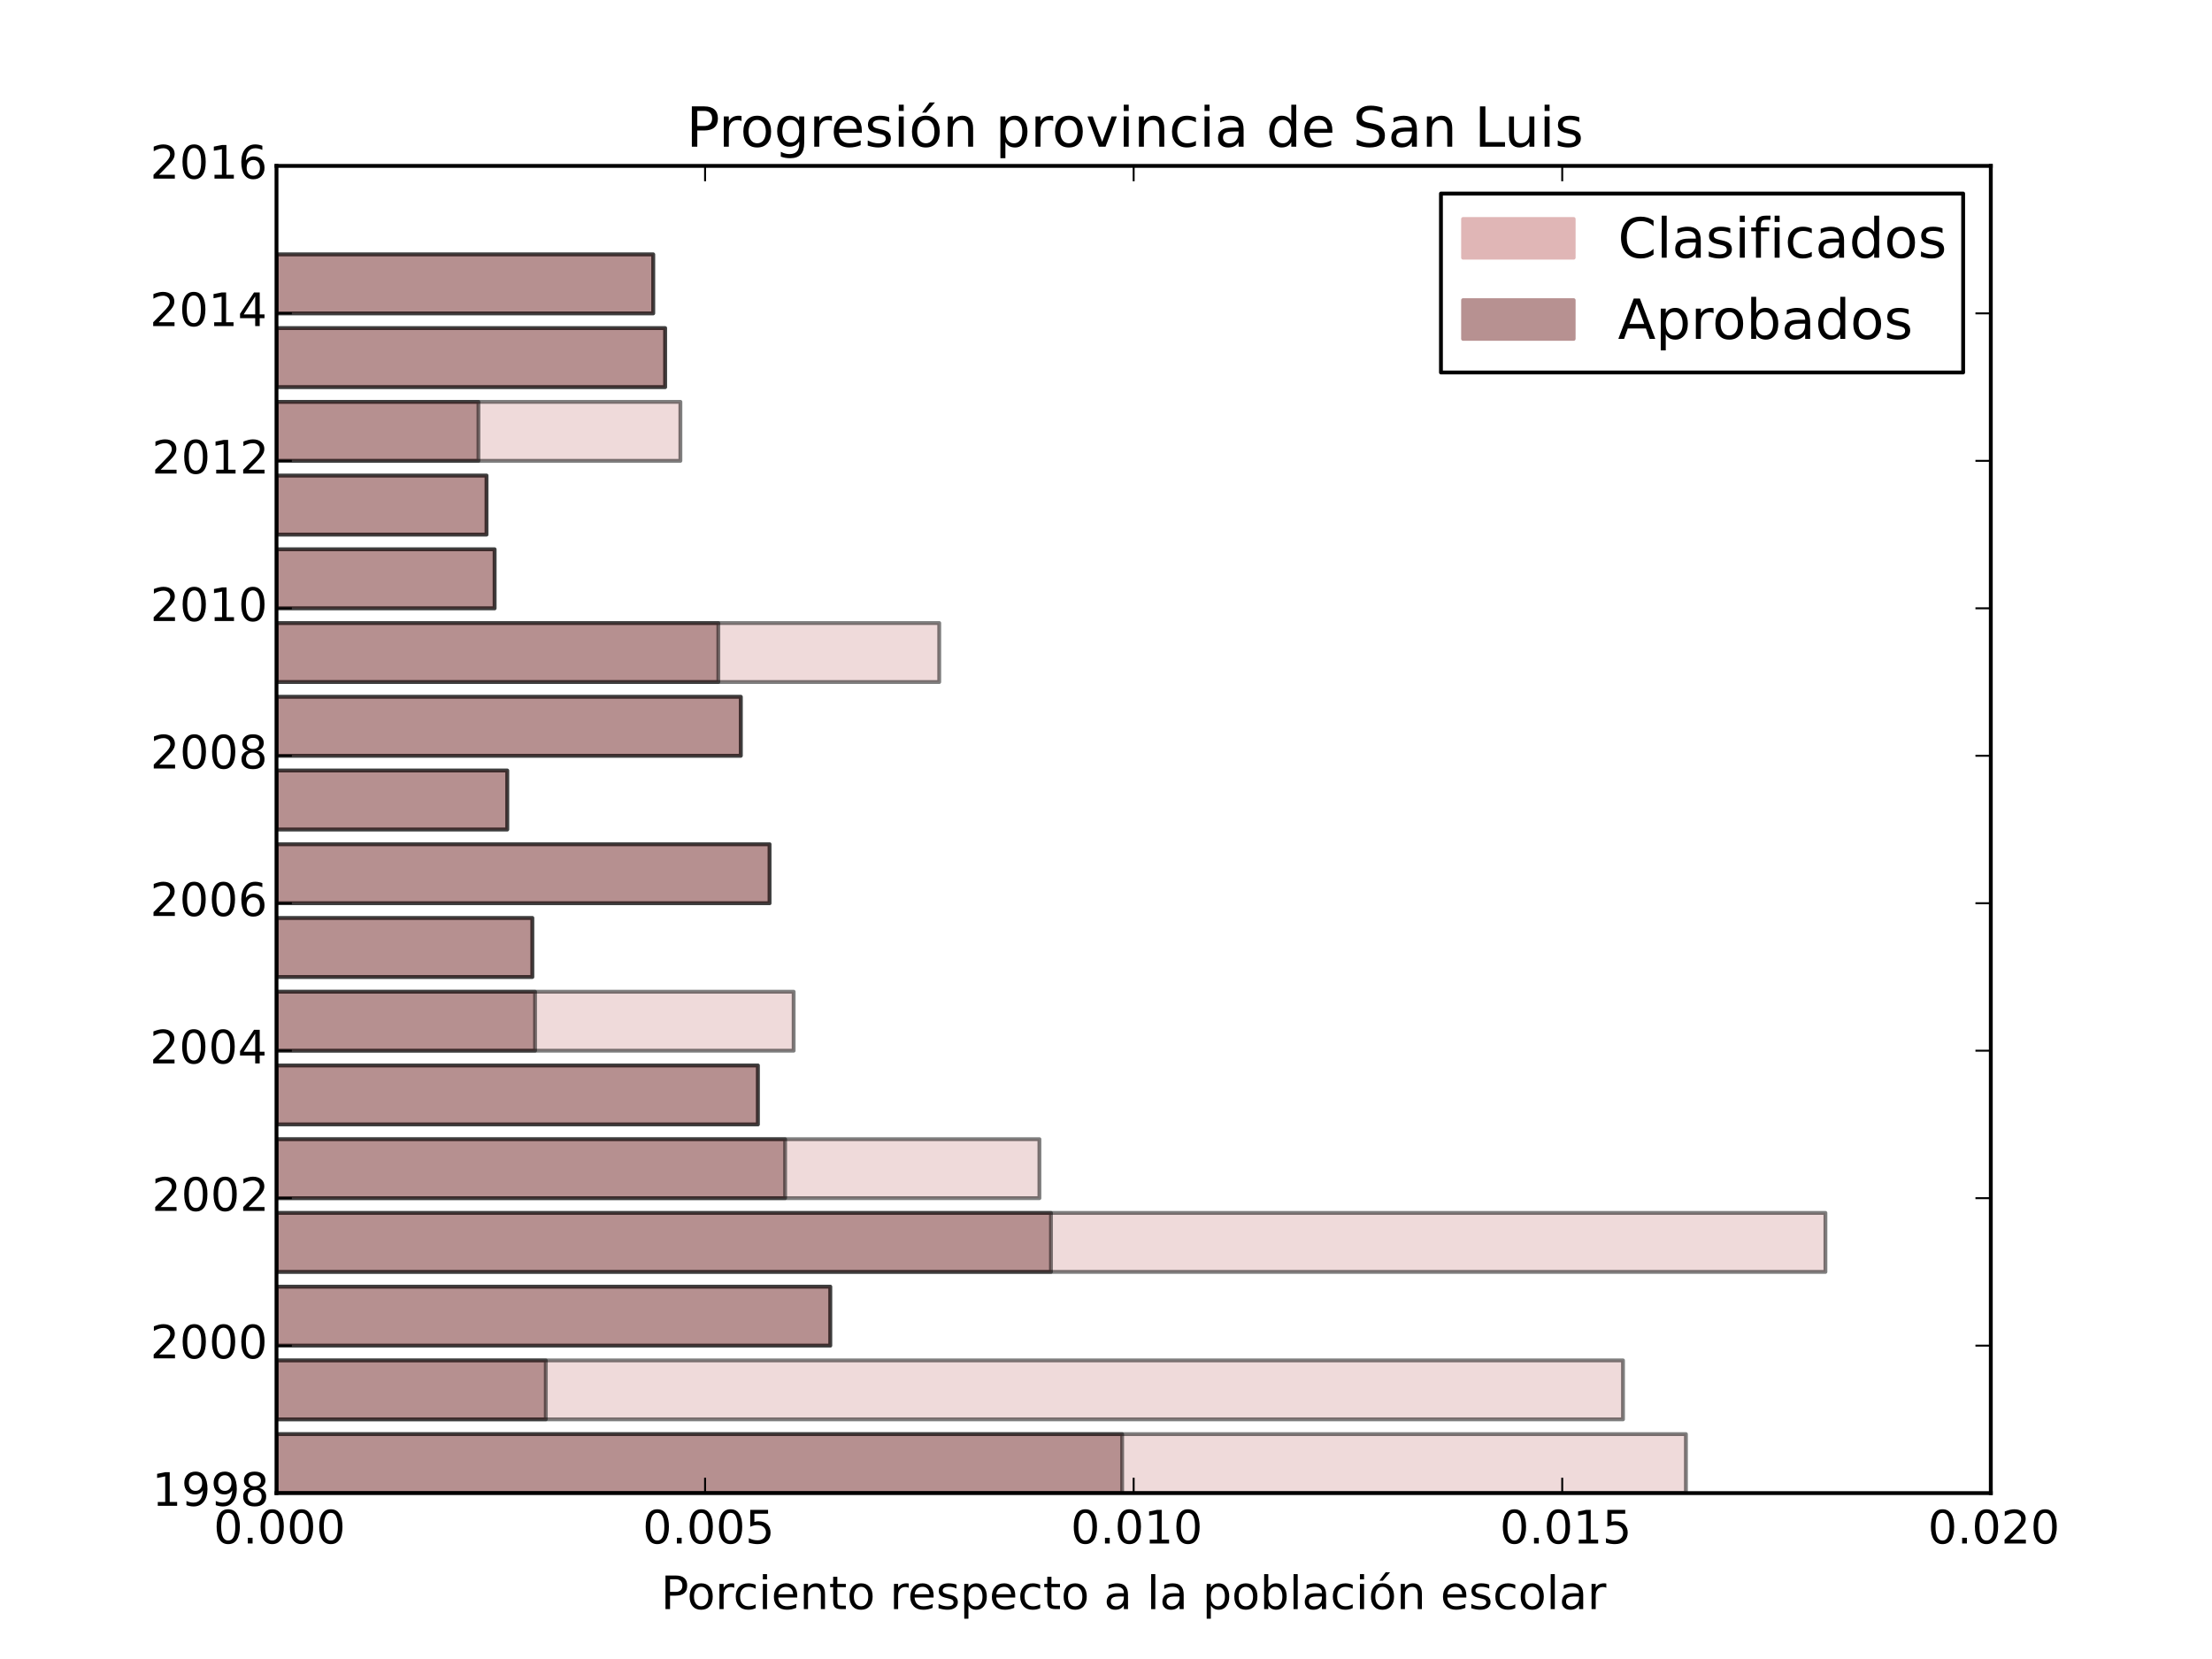 <?xml version="1.0" encoding="utf-8" standalone="no"?>
<!DOCTYPE svg PUBLIC "-//W3C//DTD SVG 1.1//EN"
  "http://www.w3.org/Graphics/SVG/1.1/DTD/svg11.dtd">
<!-- Created with matplotlib (http://matplotlib.org/) -->
<svg height="432pt" version="1.1" viewBox="0 0 576 432" width="576pt" xmlns="http://www.w3.org/2000/svg" xmlns:xlink="http://www.w3.org/1999/xlink">
 <defs>
  <style type="text/css">
*{stroke-linecap:butt;stroke-linejoin:round;}
  </style>
 </defs>
 <g id="figure_1">
  <g id="patch_1">
   <path d="
M0 432
L576 432
L576 0
L0 0
z
" style="fill:#ffffff;"/>
  </g>
  <g id="axes_1">
   <g id="patch_2">
    <path d="
M72 388.8
L518.4 388.8
L518.4 43.2
L72 43.2
z
" style="fill:#ffffff;"/>
   </g>
   <g id="patch_3">
    <path clip-path="url(#p7ff5b81e1d)" d="
M72 388.8
L439.009 388.8
L439.009 373.44
L72 373.44
z
" style="fill:#e0b6b6;opacity:0.5;stroke:#000000;stroke-linejoin:miter;"/>
   </g>
   <g id="patch_4">
    <path clip-path="url(#p7ff5b81e1d)" d="
M72 369.6
L422.624 369.6
L422.624 354.24
L72 354.24
z
" style="fill:#e0b6b6;opacity:0.5;stroke:#000000;stroke-linejoin:miter;"/>
   </g>
   <g id="patch_5">
    <path clip-path="url(#p7ff5b81e1d)" d="
M72 350.4
L216.195 350.4
L216.195 335.04
L72 335.04
z
" style="fill:#e0b6b6;opacity:0.5;stroke:#000000;stroke-linejoin:miter;"/>
   </g>
   <g id="patch_6">
    <path clip-path="url(#p7ff5b81e1d)" d="
M72 331.2
L475.337 331.2
L475.337 315.84
L72 315.84
z
" style="fill:#e0b6b6;opacity:0.5;stroke:#000000;stroke-linejoin:miter;"/>
   </g>
   <g id="patch_7">
    <path clip-path="url(#p7ff5b81e1d)" d="
M72 312
L270.665 312
L270.665 296.64
L72 296.64
z
" style="fill:#e0b6b6;opacity:0.5;stroke:#000000;stroke-linejoin:miter;"/>
   </g>
   <g id="patch_8">
    <path clip-path="url(#p7ff5b81e1d)" d="
M72 292.8
L197.347 292.8
L197.347 277.44
L72 277.44
z
" style="fill:#e0b6b6;opacity:0.5;stroke:#000000;stroke-linejoin:miter;"/>
   </g>
   <g id="patch_9">
    <path clip-path="url(#p7ff5b81e1d)" d="
M72 273.6
L206.665 273.6
L206.665 258.24
L72 258.24
z
" style="fill:#e0b6b6;opacity:0.5;stroke:#000000;stroke-linejoin:miter;"/>
   </g>
   <g id="patch_10">
    <path clip-path="url(#p7ff5b81e1d)" d="
M72 254.4
L138.619 254.4
L138.619 239.04
L72 239.04
z
" style="fill:#e0b6b6;opacity:0.5;stroke:#000000;stroke-linejoin:miter;"/>
   </g>
   <g id="patch_11">
    <path clip-path="url(#p7ff5b81e1d)" d="
M72 235.2
L200.394 235.2
L200.394 219.84
L72 219.84
z
" style="fill:#e0b6b6;opacity:0.5;stroke:#000000;stroke-linejoin:miter;"/>
   </g>
   <g id="patch_12">
    <path clip-path="url(#p7ff5b81e1d)" d="
M72 216
L132.082 216
L132.082 200.64
L72 200.64
z
" style="fill:#e0b6b6;opacity:0.5;stroke:#000000;stroke-linejoin:miter;"/>
   </g>
   <g id="patch_13">
    <path clip-path="url(#p7ff5b81e1d)" d="
M72 196.8
L192.9 196.8
L192.9 181.44
L72 181.44
z
" style="fill:#e0b6b6;opacity:0.5;stroke:#000000;stroke-linejoin:miter;"/>
   </g>
   <g id="patch_14">
    <path clip-path="url(#p7ff5b81e1d)" d="
M72 177.6
L244.577 177.6
L244.577 162.24
L72 162.24
z
" style="fill:#e0b6b6;opacity:0.5;stroke:#000000;stroke-linejoin:miter;"/>
   </g>
   <g id="patch_15">
    <path clip-path="url(#p7ff5b81e1d)" d="
M72 158.4
L128.795 158.4
L128.795 143.04
L72 143.04
z
" style="fill:#e0b6b6;opacity:0.5;stroke:#000000;stroke-linejoin:miter;"/>
   </g>
   <g id="patch_16">
    <path clip-path="url(#p7ff5b81e1d)" d="
M72 139.2
L126.691 139.2
L126.691 123.84
L72 123.84
z
" style="fill:#e0b6b6;opacity:0.5;stroke:#000000;stroke-linejoin:miter;"/>
   </g>
   <g id="patch_17">
    <path clip-path="url(#p7ff5b81e1d)" d="
M72 120
L177.174 120
L177.174 104.64
L72 104.64
z
" style="fill:#e0b6b6;opacity:0.5;stroke:#000000;stroke-linejoin:miter;"/>
   </g>
   <g id="patch_18">
    <path clip-path="url(#p7ff5b81e1d)" d="
M72 100.8
L173.206 100.8
L173.206 85.44
L72 85.44
z
" style="fill:#e0b6b6;opacity:0.5;stroke:#000000;stroke-linejoin:miter;"/>
   </g>
   <g id="patch_19">
    <path clip-path="url(#p7ff5b81e1d)" d="
M72 81.6
L170.093 81.6
L170.093 66.24
L72 66.24
z
" style="fill:#e0b6b6;opacity:0.5;stroke:#000000;stroke-linejoin:miter;"/>
   </g>
   <g id="patch_20">
    <path clip-path="url(#p7ff5b81e1d)" d="
M72 388.8
L292.205 388.8
L292.205 373.44
L72 373.44
z
" style="fill:#7e4747;opacity:0.5;stroke:#000000;stroke-linejoin:miter;"/>
   </g>
   <g id="patch_21">
    <path clip-path="url(#p7ff5b81e1d)" d="
M72 369.6
L142.125 369.6
L142.125 354.24
L72 354.24
z
" style="fill:#7e4747;opacity:0.5;stroke:#000000;stroke-linejoin:miter;"/>
   </g>
   <g id="patch_22">
    <path clip-path="url(#p7ff5b81e1d)" d="
M72 350.4
L216.195 350.4
L216.195 335.04
L72 335.04
z
" style="fill:#7e4747;opacity:0.5;stroke:#000000;stroke-linejoin:miter;"/>
   </g>
   <g id="patch_23">
    <path clip-path="url(#p7ff5b81e1d)" d="
M72 331.2
L273.669 331.2
L273.669 315.84
L72 315.84
z
" style="fill:#7e4747;opacity:0.5;stroke:#000000;stroke-linejoin:miter;"/>
   </g>
   <g id="patch_24">
    <path clip-path="url(#p7ff5b81e1d)" d="
M72 312
L204.443 312
L204.443 296.64
L72 296.64
z
" style="fill:#7e4747;opacity:0.5;stroke:#000000;stroke-linejoin:miter;"/>
   </g>
   <g id="patch_25">
    <path clip-path="url(#p7ff5b81e1d)" d="
M72 292.8
L197.347 292.8
L197.347 277.44
L72 277.44
z
" style="fill:#7e4747;opacity:0.5;stroke:#000000;stroke-linejoin:miter;"/>
   </g>
   <g id="patch_26">
    <path clip-path="url(#p7ff5b81e1d)" d="
M72 273.6
L139.332 273.6
L139.332 258.24
L72 258.24
z
" style="fill:#7e4747;opacity:0.5;stroke:#000000;stroke-linejoin:miter;"/>
   </g>
   <g id="patch_27">
    <path clip-path="url(#p7ff5b81e1d)" d="
M72 254.4
L138.619 254.4
L138.619 239.04
L72 239.04
z
" style="fill:#7e4747;opacity:0.5;stroke:#000000;stroke-linejoin:miter;"/>
   </g>
   <g id="patch_28">
    <path clip-path="url(#p7ff5b81e1d)" d="
M72 235.2
L200.394 235.2
L200.394 219.84
L72 219.84
z
" style="fill:#7e4747;opacity:0.5;stroke:#000000;stroke-linejoin:miter;"/>
   </g>
   <g id="patch_29">
    <path clip-path="url(#p7ff5b81e1d)" d="
M72 216
L132.082 216
L132.082 200.64
L72 200.64
z
" style="fill:#7e4747;opacity:0.5;stroke:#000000;stroke-linejoin:miter;"/>
   </g>
   <g id="patch_30">
    <path clip-path="url(#p7ff5b81e1d)" d="
M72 196.8
L192.9 196.8
L192.9 181.44
L72 181.44
z
" style="fill:#7e4747;opacity:0.5;stroke:#000000;stroke-linejoin:miter;"/>
   </g>
   <g id="patch_31">
    <path clip-path="url(#p7ff5b81e1d)" d="
M72 177.6
L187.052 177.6
L187.052 162.24
L72 162.24
z
" style="fill:#7e4747;opacity:0.5;stroke:#000000;stroke-linejoin:miter;"/>
   </g>
   <g id="patch_32">
    <path clip-path="url(#p7ff5b81e1d)" d="
M72 158.4
L128.795 158.4
L128.795 143.04
L72 143.04
z
" style="fill:#7e4747;opacity:0.5;stroke:#000000;stroke-linejoin:miter;"/>
   </g>
   <g id="patch_33">
    <path clip-path="url(#p7ff5b81e1d)" d="
M72 139.2
L126.691 139.2
L126.691 123.84
L72 123.84
z
" style="fill:#7e4747;opacity:0.5;stroke:#000000;stroke-linejoin:miter;"/>
   </g>
   <g id="patch_34">
    <path clip-path="url(#p7ff5b81e1d)" d="
M72 120
L124.587 120
L124.587 104.64
L72 104.64
z
" style="fill:#7e4747;opacity:0.5;stroke:#000000;stroke-linejoin:miter;"/>
   </g>
   <g id="patch_35">
    <path clip-path="url(#p7ff5b81e1d)" d="
M72 100.8
L173.206 100.8
L173.206 85.44
L72 85.44
z
" style="fill:#7e4747;opacity:0.5;stroke:#000000;stroke-linejoin:miter;"/>
   </g>
   <g id="patch_36">
    <path clip-path="url(#p7ff5b81e1d)" d="
M72 81.6
L170.093 81.6
L170.093 66.24
L72 66.24
z
" style="fill:#7e4747;opacity:0.5;stroke:#000000;stroke-linejoin:miter;"/>
   </g>
   <g id="patch_37">
    <path d="
M72 388.8
L72 43.2" style="fill:none;stroke:#000000;stroke-linecap:square;stroke-linejoin:miter;"/>
   </g>
   <g id="patch_38">
    <path d="
M72 388.8
L518.4 388.8" style="fill:none;stroke:#000000;stroke-linecap:square;stroke-linejoin:miter;"/>
   </g>
   <g id="patch_39">
    <path d="
M72 43.2
L518.4 43.2" style="fill:none;stroke:#000000;stroke-linecap:square;stroke-linejoin:miter;"/>
   </g>
   <g id="patch_40">
    <path d="
M518.4 388.8
L518.4 43.2" style="fill:none;stroke:#000000;stroke-linecap:square;stroke-linejoin:miter;"/>
   </g>
   <g id="matplotlib.axis_1">
    <g id="xtick_1">
     <g id="line2d_1">
      <defs>
       <path d="
M0 0
L0 -4" id="mc7db9fdffb" style="stroke:#000000;stroke-width:0.5;"/>
      </defs>
      <g>
       <use style="stroke:#000000;stroke-width:0.5;" x="72.0" xlink:href="#mc7db9fdffb" y="388.8"/>
      </g>
     </g>
     <g id="line2d_2">
      <defs>
       <path d="
M0 0
L0 4" id="m5a7d422ac3" style="stroke:#000000;stroke-width:0.5;"/>
      </defs>
      <g>
       <use style="stroke:#000000;stroke-width:0.5;" x="72.0" xlink:href="#m5a7d422ac3" y="43.2"/>
      </g>
     </g>
     <g id="text_1">
      <!-- 0.000 -->
      <defs>
       <path d="
M10.688 12.406
L21 12.406
L21 0
L10.688 0
z
" id="BitstreamVeraSans-Roman-2e"/>
       <path d="
M31.781 66.406
Q24.172 66.406 20.328 58.906
Q16.5 51.422 16.5 36.375
Q16.5 21.391 20.328 13.891
Q24.172 6.391 31.781 6.391
Q39.453 6.391 43.281 13.891
Q47.125 21.391 47.125 36.375
Q47.125 51.422 43.281 58.906
Q39.453 66.406 31.781 66.406
M31.781 74.219
Q44.047 74.219 50.516 64.516
Q56.984 54.828 56.984 36.375
Q56.984 17.969 50.516 8.266
Q44.047 -1.422 31.781 -1.422
Q19.531 -1.422 13.062 8.266
Q6.594 17.969 6.594 36.375
Q6.594 54.828 13.062 64.516
Q19.531 74.219 31.781 74.219" id="BitstreamVeraSans-Roman-30"/>
      </defs>
      <g transform="translate(55.617 401.918)scale(0.12 -0.12)">
       <use xlink:href="#BitstreamVeraSans-Roman-30"/>
       <use x="63.623" xlink:href="#BitstreamVeraSans-Roman-2e"/>
       <use x="95.41" xlink:href="#BitstreamVeraSans-Roman-30"/>
       <use x="159.033" xlink:href="#BitstreamVeraSans-Roman-30"/>
       <use x="222.656" xlink:href="#BitstreamVeraSans-Roman-30"/>
      </g>
     </g>
    </g>
    <g id="xtick_2">
     <g id="line2d_3">
      <g>
       <use style="stroke:#000000;stroke-width:0.5;" x="183.6" xlink:href="#mc7db9fdffb" y="388.8"/>
      </g>
     </g>
     <g id="line2d_4">
      <g>
       <use style="stroke:#000000;stroke-width:0.5;" x="183.6" xlink:href="#m5a7d422ac3" y="43.2"/>
      </g>
     </g>
     <g id="text_2">
      <!-- 0.005 -->
      <defs>
       <path d="
M10.797 72.906
L49.516 72.906
L49.516 64.594
L19.828 64.594
L19.828 46.734
Q21.969 47.469 24.109 47.828
Q26.266 48.188 28.422 48.188
Q40.625 48.188 47.75 41.5
Q54.891 34.812 54.891 23.391
Q54.891 11.625 47.562 5.094
Q40.234 -1.422 26.906 -1.422
Q22.312 -1.422 17.547 -0.641
Q12.797 0.141 7.719 1.703
L7.719 11.625
Q12.109 9.234 16.797 8.062
Q21.484 6.891 26.703 6.891
Q35.156 6.891 40.078 11.328
Q45.016 15.766 45.016 23.391
Q45.016 31 40.078 35.438
Q35.156 39.891 26.703 39.891
Q22.75 39.891 18.812 39.016
Q14.891 38.141 10.797 36.281
z
" id="BitstreamVeraSans-Roman-35"/>
      </defs>
      <g transform="translate(167.343 401.918)scale(0.12 -0.12)">
       <use xlink:href="#BitstreamVeraSans-Roman-30"/>
       <use x="63.623" xlink:href="#BitstreamVeraSans-Roman-2e"/>
       <use x="95.41" xlink:href="#BitstreamVeraSans-Roman-30"/>
       <use x="159.033" xlink:href="#BitstreamVeraSans-Roman-30"/>
       <use x="222.656" xlink:href="#BitstreamVeraSans-Roman-35"/>
      </g>
     </g>
    </g>
    <g id="xtick_3">
     <g id="line2d_5">
      <g>
       <use style="stroke:#000000;stroke-width:0.5;" x="295.2" xlink:href="#mc7db9fdffb" y="388.8"/>
      </g>
     </g>
     <g id="line2d_6">
      <g>
       <use style="stroke:#000000;stroke-width:0.5;" x="295.2" xlink:href="#m5a7d422ac3" y="43.2"/>
      </g>
     </g>
     <g id="text_3">
      <!-- 0.010 -->
      <defs>
       <path d="
M12.406 8.297
L28.516 8.297
L28.516 63.922
L10.984 60.406
L10.984 69.391
L28.422 72.906
L38.281 72.906
L38.281 8.297
L54.391 8.297
L54.391 0
L12.406 0
z
" id="BitstreamVeraSans-Roman-31"/>
      </defs>
      <g transform="translate(278.817 401.918)scale(0.12 -0.12)">
       <use xlink:href="#BitstreamVeraSans-Roman-30"/>
       <use x="63.623" xlink:href="#BitstreamVeraSans-Roman-2e"/>
       <use x="95.41" xlink:href="#BitstreamVeraSans-Roman-30"/>
       <use x="159.033" xlink:href="#BitstreamVeraSans-Roman-31"/>
       <use x="222.656" xlink:href="#BitstreamVeraSans-Roman-30"/>
      </g>
     </g>
    </g>
    <g id="xtick_4">
     <g id="line2d_7">
      <g>
       <use style="stroke:#000000;stroke-width:0.5;" x="406.8" xlink:href="#mc7db9fdffb" y="388.8"/>
      </g>
     </g>
     <g id="line2d_8">
      <g>
       <use style="stroke:#000000;stroke-width:0.5;" x="406.8" xlink:href="#m5a7d422ac3" y="43.2"/>
      </g>
     </g>
     <g id="text_4">
      <!-- 0.015 -->
      <g transform="translate(390.543 401.918)scale(0.12 -0.12)">
       <use xlink:href="#BitstreamVeraSans-Roman-30"/>
       <use x="63.623" xlink:href="#BitstreamVeraSans-Roman-2e"/>
       <use x="95.41" xlink:href="#BitstreamVeraSans-Roman-30"/>
       <use x="159.033" xlink:href="#BitstreamVeraSans-Roman-31"/>
       <use x="222.656" xlink:href="#BitstreamVeraSans-Roman-35"/>
      </g>
     </g>
    </g>
    <g id="xtick_5">
     <g id="line2d_9">
      <g>
       <use style="stroke:#000000;stroke-width:0.5;" x="518.4" xlink:href="#mc7db9fdffb" y="388.8"/>
      </g>
     </g>
     <g id="line2d_10">
      <g>
       <use style="stroke:#000000;stroke-width:0.5;" x="518.4" xlink:href="#m5a7d422ac3" y="43.2"/>
      </g>
     </g>
     <g id="text_5">
      <!-- 0.020 -->
      <defs>
       <path d="
M19.188 8.297
L53.609 8.297
L53.609 0
L7.328 0
L7.328 8.297
Q12.938 14.109 22.625 23.891
Q32.328 33.688 34.812 36.531
Q39.547 41.844 41.422 45.531
Q43.312 49.219 43.312 52.781
Q43.312 58.594 39.234 62.25
Q35.156 65.922 28.609 65.922
Q23.969 65.922 18.812 64.312
Q13.672 62.703 7.812 59.422
L7.812 69.391
Q13.766 71.781 18.938 73
Q24.125 74.219 28.422 74.219
Q39.75 74.219 46.484 68.547
Q53.219 62.891 53.219 53.422
Q53.219 48.922 51.531 44.891
Q49.859 40.875 45.406 35.406
Q44.188 33.984 37.641 27.219
Q31.109 20.453 19.188 8.297" id="BitstreamVeraSans-Roman-32"/>
      </defs>
      <g transform="translate(502.017 401.918)scale(0.12 -0.12)">
       <use xlink:href="#BitstreamVeraSans-Roman-30"/>
       <use x="63.623" xlink:href="#BitstreamVeraSans-Roman-2e"/>
       <use x="95.41" xlink:href="#BitstreamVeraSans-Roman-30"/>
       <use x="159.033" xlink:href="#BitstreamVeraSans-Roman-32"/>
       <use x="222.656" xlink:href="#BitstreamVeraSans-Roman-30"/>
      </g>
     </g>
    </g>
    <g id="text_6">
     <!-- Porciento respecto a la población escolar -->
     <defs>
      <path d="
M56.203 29.594
L56.203 25.203
L14.891 25.203
Q15.484 15.922 20.484 11.062
Q25.484 6.203 34.422 6.203
Q39.594 6.203 44.453 7.469
Q49.312 8.734 54.109 11.281
L54.109 2.781
Q49.266 0.734 44.188 -0.344
Q39.109 -1.422 33.891 -1.422
Q20.797 -1.422 13.156 6.188
Q5.516 13.812 5.516 26.812
Q5.516 40.234 12.766 48.109
Q20.016 56 32.328 56
Q43.359 56 49.781 48.891
Q56.203 41.797 56.203 29.594
M47.219 32.234
Q47.125 39.594 43.094 43.984
Q39.062 48.391 32.422 48.391
Q24.906 48.391 20.391 44.141
Q15.875 39.891 15.188 32.172
z
" id="BitstreamVeraSans-Roman-65"/>
      <path d="
M44.281 53.078
L44.281 44.578
Q40.484 46.531 36.375 47.5
Q32.281 48.484 27.875 48.484
Q21.188 48.484 17.844 46.438
Q14.5 44.391 14.5 40.281
Q14.5 37.156 16.891 35.375
Q19.281 33.594 26.516 31.984
L29.594 31.297
Q39.156 29.25 43.188 25.516
Q47.219 21.781 47.219 15.094
Q47.219 7.469 41.188 3.016
Q35.156 -1.422 24.609 -1.422
Q20.219 -1.422 15.453 -0.562
Q10.688 0.297 5.422 2
L5.422 11.281
Q10.406 8.688 15.234 7.391
Q20.062 6.109 24.812 6.109
Q31.156 6.109 34.562 8.281
Q37.984 10.453 37.984 14.406
Q37.984 18.062 35.516 20.016
Q33.062 21.969 24.703 23.781
L21.578 24.516
Q13.234 26.266 9.516 29.906
Q5.812 33.547 5.812 39.891
Q5.812 47.609 11.281 51.797
Q16.75 56 26.812 56
Q31.781 56 36.172 55.266
Q40.578 54.547 44.281 53.078" id="BitstreamVeraSans-Roman-73"/>
      <path d="
M9.422 54.688
L18.406 54.688
L18.406 0
L9.422 0
z

M9.422 75.984
L18.406 75.984
L18.406 64.594
L9.422 64.594
z
" id="BitstreamVeraSans-Roman-69"/>
      <path d="
M18.312 70.219
L18.312 54.688
L36.812 54.688
L36.812 47.703
L18.312 47.703
L18.312 18.016
Q18.312 11.328 20.141 9.422
Q21.969 7.516 27.594 7.516
L36.812 7.516
L36.812 0
L27.594 0
Q17.188 0 13.234 3.875
Q9.281 7.766 9.281 18.016
L9.281 47.703
L2.688 47.703
L2.688 54.688
L9.281 54.688
L9.281 70.219
z
" id="BitstreamVeraSans-Roman-74"/>
      <path d="
M18.109 8.203
L18.109 -20.797
L9.078 -20.797
L9.078 54.688
L18.109 54.688
L18.109 46.391
Q20.953 51.266 25.266 53.625
Q29.594 56 35.594 56
Q45.562 56 51.781 48.094
Q58.016 40.188 58.016 27.297
Q58.016 14.406 51.781 6.484
Q45.562 -1.422 35.594 -1.422
Q29.594 -1.422 25.266 0.953
Q20.953 3.328 18.109 8.203
M48.688 27.297
Q48.688 37.203 44.609 42.844
Q40.531 48.484 33.406 48.484
Q26.266 48.484 22.188 42.844
Q18.109 37.203 18.109 27.297
Q18.109 17.391 22.188 11.75
Q26.266 6.109 33.406 6.109
Q40.531 6.109 44.609 11.75
Q48.688 17.391 48.688 27.297" id="BitstreamVeraSans-Roman-70"/>
      <path d="
M48.781 52.594
L48.781 44.188
Q44.969 46.297 41.141 47.344
Q37.312 48.391 33.406 48.391
Q24.656 48.391 19.812 42.844
Q14.984 37.312 14.984 27.297
Q14.984 17.281 19.812 11.734
Q24.656 6.203 33.406 6.203
Q37.312 6.203 41.141 7.25
Q44.969 8.297 48.781 10.406
L48.781 2.094
Q45.016 0.344 40.984 -0.531
Q36.969 -1.422 32.422 -1.422
Q20.062 -1.422 12.781 6.344
Q5.516 14.109 5.516 27.297
Q5.516 40.672 12.859 48.328
Q20.219 56 33.016 56
Q37.156 56 41.109 55.141
Q45.062 54.297 48.781 52.594" id="BitstreamVeraSans-Roman-63"/>
      <path d="
M30.609 48.391
Q23.391 48.391 19.188 42.75
Q14.984 37.109 14.984 27.297
Q14.984 17.484 19.156 11.844
Q23.344 6.203 30.609 6.203
Q37.797 6.203 41.984 11.859
Q46.188 17.531 46.188 27.297
Q46.188 37.016 41.984 42.703
Q37.797 48.391 30.609 48.391
M30.609 56
Q42.328 56 49.016 48.375
Q55.719 40.766 55.719 27.297
Q55.719 13.875 49.016 6.219
Q42.328 -1.422 30.609 -1.422
Q18.844 -1.422 12.172 6.219
Q5.516 13.875 5.516 27.297
Q5.516 40.766 12.172 48.375
Q18.844 56 30.609 56" id="BitstreamVeraSans-Roman-6f"/>
      <path d="
M19.672 64.797
L19.672 37.406
L32.078 37.406
Q38.969 37.406 42.719 40.969
Q46.484 44.531 46.484 51.125
Q46.484 57.672 42.719 61.234
Q38.969 64.797 32.078 64.797
z

M9.812 72.906
L32.078 72.906
Q44.344 72.906 50.609 67.359
Q56.891 61.812 56.891 51.125
Q56.891 40.328 50.609 34.812
Q44.344 29.297 32.078 29.297
L19.672 29.297
L19.672 0
L9.812 0
z
" id="BitstreamVeraSans-Roman-50"/>
      <path d="
M9.422 75.984
L18.406 75.984
L18.406 0
L9.422 0
z
" id="BitstreamVeraSans-Roman-6c"/>
      <path d="
M54.891 33.016
L54.891 0
L45.906 0
L45.906 32.719
Q45.906 40.484 42.875 44.328
Q39.844 48.188 33.797 48.188
Q26.516 48.188 22.312 43.547
Q18.109 38.922 18.109 30.906
L18.109 0
L9.078 0
L9.078 54.688
L18.109 54.688
L18.109 46.188
Q21.344 51.125 25.703 53.562
Q30.078 56 35.797 56
Q45.219 56 50.047 50.172
Q54.891 44.344 54.891 33.016" id="BitstreamVeraSans-Roman-6e"/>
      <path d="
M34.281 27.484
Q23.391 27.484 19.188 25
Q14.984 22.516 14.984 16.5
Q14.984 11.719 18.141 8.906
Q21.297 6.109 26.703 6.109
Q34.188 6.109 38.703 11.406
Q43.219 16.703 43.219 25.484
L43.219 27.484
z

M52.203 31.203
L52.203 0
L43.219 0
L43.219 8.297
Q40.141 3.328 35.547 0.953
Q30.953 -1.422 24.312 -1.422
Q15.922 -1.422 10.953 3.297
Q6 8.016 6 15.922
Q6 25.141 12.172 29.828
Q18.359 34.516 30.609 34.516
L43.219 34.516
L43.219 35.406
Q43.219 41.609 39.141 45
Q35.062 48.391 27.688 48.391
Q23 48.391 18.547 47.266
Q14.109 46.141 10.016 43.891
L10.016 52.203
Q14.938 54.109 19.578 55.047
Q24.219 56 28.609 56
Q40.484 56 46.344 49.844
Q52.203 43.703 52.203 31.203" id="BitstreamVeraSans-Roman-61"/>
      <path id="BitstreamVeraSans-Roman-20"/>
      <path d="
M41.109 46.297
Q39.594 47.172 37.812 47.578
Q36.031 48 33.891 48
Q26.266 48 22.188 43.047
Q18.109 38.094 18.109 28.812
L18.109 0
L9.078 0
L9.078 54.688
L18.109 54.688
L18.109 46.188
Q20.953 51.172 25.484 53.578
Q30.031 56 36.531 56
Q37.453 56 38.578 55.875
Q39.703 55.766 41.062 55.516
z
" id="BitstreamVeraSans-Roman-72"/>
      <path d="
M48.688 27.297
Q48.688 37.203 44.609 42.844
Q40.531 48.484 33.406 48.484
Q26.266 48.484 22.188 42.844
Q18.109 37.203 18.109 27.297
Q18.109 17.391 22.188 11.75
Q26.266 6.109 33.406 6.109
Q40.531 6.109 44.609 11.75
Q48.688 17.391 48.688 27.297
M18.109 46.391
Q20.953 51.266 25.266 53.625
Q29.594 56 35.594 56
Q45.562 56 51.781 48.094
Q58.016 40.188 58.016 27.297
Q58.016 14.406 51.781 6.484
Q45.562 -1.422 35.594 -1.422
Q29.594 -1.422 25.266 0.953
Q20.953 3.328 18.109 8.203
L18.109 0
L9.078 0
L9.078 75.984
L18.109 75.984
z
" id="BitstreamVeraSans-Roman-62"/>
      <path d="
M30.609 48.391
Q23.391 48.391 19.188 42.75
Q14.984 37.109 14.984 27.297
Q14.984 17.484 19.156 11.844
Q23.344 6.203 30.609 6.203
Q37.797 6.203 41.984 11.859
Q46.188 17.531 46.188 27.297
Q46.188 37.016 41.984 42.703
Q37.797 48.391 30.609 48.391
M30.609 56
Q42.328 56 49.016 48.375
Q55.719 40.766 55.719 27.297
Q55.719 13.875 49.016 6.219
Q42.328 -1.422 30.609 -1.422
Q18.844 -1.422 12.172 6.219
Q5.516 13.875 5.516 27.297
Q5.516 40.766 12.172 48.375
Q18.844 56 30.609 56
M37.406 79.984
L47.125 79.984
L31.219 61.625
L23.734 61.625
z
" id="BitstreamVeraSans-Roman-f3"/>
     </defs>
     <g transform="translate(172.115 419.012)scale(0.12 -0.12)">
      <use xlink:href="#BitstreamVeraSans-Roman-50"/>
      <use x="56.678" xlink:href="#BitstreamVeraSans-Roman-6f"/>
      <use x="117.859" xlink:href="#BitstreamVeraSans-Roman-72"/>
      <use x="156.723" xlink:href="#BitstreamVeraSans-Roman-63"/>
      <use x="211.703" xlink:href="#BitstreamVeraSans-Roman-69"/>
      <use x="239.486" xlink:href="#BitstreamVeraSans-Roman-65"/>
      <use x="301.01" xlink:href="#BitstreamVeraSans-Roman-6e"/>
      <use x="364.389" xlink:href="#BitstreamVeraSans-Roman-74"/>
      <use x="403.598" xlink:href="#BitstreamVeraSans-Roman-6f"/>
      <use x="464.779" xlink:href="#BitstreamVeraSans-Roman-20"/>
      <use x="496.566" xlink:href="#BitstreamVeraSans-Roman-72"/>
      <use x="535.43" xlink:href="#BitstreamVeraSans-Roman-65"/>
      <use x="596.953" xlink:href="#BitstreamVeraSans-Roman-73"/>
      <use x="649.053" xlink:href="#BitstreamVeraSans-Roman-70"/>
      <use x="712.529" xlink:href="#BitstreamVeraSans-Roman-65"/>
      <use x="774.053" xlink:href="#BitstreamVeraSans-Roman-63"/>
      <use x="829.033" xlink:href="#BitstreamVeraSans-Roman-74"/>
      <use x="868.242" xlink:href="#BitstreamVeraSans-Roman-6f"/>
      <use x="929.424" xlink:href="#BitstreamVeraSans-Roman-20"/>
      <use x="961.211" xlink:href="#BitstreamVeraSans-Roman-61"/>
      <use x="1022.49" xlink:href="#BitstreamVeraSans-Roman-20"/>
      <use x="1054.277" xlink:href="#BitstreamVeraSans-Roman-6c"/>
      <use x="1082.061" xlink:href="#BitstreamVeraSans-Roman-61"/>
      <use x="1143.34" xlink:href="#BitstreamVeraSans-Roman-20"/>
      <use x="1175.127" xlink:href="#BitstreamVeraSans-Roman-70"/>
      <use x="1238.604" xlink:href="#BitstreamVeraSans-Roman-6f"/>
      <use x="1299.785" xlink:href="#BitstreamVeraSans-Roman-62"/>
      <use x="1363.262" xlink:href="#BitstreamVeraSans-Roman-6c"/>
      <use x="1391.045" xlink:href="#BitstreamVeraSans-Roman-61"/>
      <use x="1452.324" xlink:href="#BitstreamVeraSans-Roman-63"/>
      <use x="1507.305" xlink:href="#BitstreamVeraSans-Roman-69"/>
      <use x="1535.088" xlink:href="#BitstreamVeraSans-Roman-f3"/>
      <use x="1596.27" xlink:href="#BitstreamVeraSans-Roman-6e"/>
      <use x="1659.648" xlink:href="#BitstreamVeraSans-Roman-20"/>
      <use x="1691.436" xlink:href="#BitstreamVeraSans-Roman-65"/>
      <use x="1752.959" xlink:href="#BitstreamVeraSans-Roman-73"/>
      <use x="1805.059" xlink:href="#BitstreamVeraSans-Roman-63"/>
      <use x="1860.039" xlink:href="#BitstreamVeraSans-Roman-6f"/>
      <use x="1921.221" xlink:href="#BitstreamVeraSans-Roman-6c"/>
      <use x="1949.004" xlink:href="#BitstreamVeraSans-Roman-61"/>
      <use x="2010.283" xlink:href="#BitstreamVeraSans-Roman-72"/>
     </g>
    </g>
   </g>
   <g id="matplotlib.axis_2">
    <g id="ytick_1">
     <g id="line2d_11">
      <defs>
       <path d="
M0 0
L4 0" id="md7965d1ba0" style="stroke:#000000;stroke-width:0.5;"/>
      </defs>
      <g>
       <use style="stroke:#000000;stroke-width:0.5;" x="72.0" xlink:href="#md7965d1ba0" y="388.8"/>
      </g>
     </g>
     <g id="line2d_12">
      <defs>
       <path d="
M0 0
L-4 0" id="md9a1c1a7cd" style="stroke:#000000;stroke-width:0.5;"/>
      </defs>
      <g>
       <use style="stroke:#000000;stroke-width:0.5;" x="518.4" xlink:href="#md9a1c1a7cd" y="388.8"/>
      </g>
     </g>
     <g id="text_7">
      <!-- 1998 -->
      <defs>
       <path d="
M10.984 1.516
L10.984 10.5
Q14.703 8.734 18.5 7.812
Q22.312 6.891 25.984 6.891
Q35.75 6.891 40.891 13.453
Q46.047 20.016 46.781 33.406
Q43.953 29.203 39.594 26.953
Q35.25 24.703 29.984 24.703
Q19.047 24.703 12.672 31.312
Q6.297 37.938 6.297 49.422
Q6.297 60.641 12.938 67.422
Q19.578 74.219 30.609 74.219
Q43.266 74.219 49.922 64.516
Q56.594 54.828 56.594 36.375
Q56.594 19.141 48.406 8.859
Q40.234 -1.422 26.422 -1.422
Q22.703 -1.422 18.891 -0.688
Q15.094 0.047 10.984 1.516
M30.609 32.422
Q37.25 32.422 41.125 36.953
Q45.016 41.5 45.016 49.422
Q45.016 57.281 41.125 61.844
Q37.25 66.406 30.609 66.406
Q23.969 66.406 20.094 61.844
Q16.219 57.281 16.219 49.422
Q16.219 41.5 20.094 36.953
Q23.969 32.422 30.609 32.422" id="BitstreamVeraSans-Roman-39"/>
       <path d="
M31.781 34.625
Q24.75 34.625 20.719 30.859
Q16.703 27.094 16.703 20.516
Q16.703 13.922 20.719 10.156
Q24.75 6.391 31.781 6.391
Q38.812 6.391 42.859 10.172
Q46.922 13.969 46.922 20.516
Q46.922 27.094 42.891 30.859
Q38.875 34.625 31.781 34.625
M21.922 38.812
Q15.578 40.375 12.031 44.719
Q8.5 49.078 8.5 55.328
Q8.5 64.062 14.719 69.141
Q20.953 74.219 31.781 74.219
Q42.672 74.219 48.875 69.141
Q55.078 64.062 55.078 55.328
Q55.078 49.078 51.531 44.719
Q48 40.375 41.703 38.812
Q48.828 37.156 52.797 32.312
Q56.781 27.484 56.781 20.516
Q56.781 9.906 50.312 4.234
Q43.844 -1.422 31.781 -1.422
Q19.734 -1.422 13.25 4.234
Q6.781 9.906 6.781 20.516
Q6.781 27.484 10.781 32.312
Q14.797 37.156 21.922 38.812
M18.312 54.391
Q18.312 48.734 21.844 45.562
Q25.391 42.391 31.781 42.391
Q38.141 42.391 41.719 45.562
Q45.312 48.734 45.312 54.391
Q45.312 60.062 41.719 63.234
Q38.141 66.406 31.781 66.406
Q25.391 66.406 21.844 63.234
Q18.312 60.062 18.312 54.391" id="BitstreamVeraSans-Roman-38"/>
      </defs>
      <g transform="translate(39.599 392.111)scale(0.12 -0.12)">
       <use xlink:href="#BitstreamVeraSans-Roman-31"/>
       <use x="63.623" xlink:href="#BitstreamVeraSans-Roman-39"/>
       <use x="127.246" xlink:href="#BitstreamVeraSans-Roman-39"/>
       <use x="190.869" xlink:href="#BitstreamVeraSans-Roman-38"/>
      </g>
     </g>
    </g>
    <g id="ytick_2">
     <g id="line2d_13">
      <g>
       <use style="stroke:#000000;stroke-width:0.5;" x="72.0" xlink:href="#md7965d1ba0" y="350.4"/>
      </g>
     </g>
     <g id="line2d_14">
      <g>
       <use style="stroke:#000000;stroke-width:0.5;" x="518.4" xlink:href="#md9a1c1a7cd" y="350.4"/>
      </g>
     </g>
     <g id="text_8">
      <!-- 2000 -->
      <g transform="translate(39.136 353.711)scale(0.12 -0.12)">
       <use xlink:href="#BitstreamVeraSans-Roman-32"/>
       <use x="63.623" xlink:href="#BitstreamVeraSans-Roman-30"/>
       <use x="127.246" xlink:href="#BitstreamVeraSans-Roman-30"/>
       <use x="190.869" xlink:href="#BitstreamVeraSans-Roman-30"/>
      </g>
     </g>
    </g>
    <g id="ytick_3">
     <g id="line2d_15">
      <g>
       <use style="stroke:#000000;stroke-width:0.5;" x="72.0" xlink:href="#md7965d1ba0" y="312.0"/>
      </g>
     </g>
     <g id="line2d_16">
      <g>
       <use style="stroke:#000000;stroke-width:0.5;" x="518.4" xlink:href="#md9a1c1a7cd" y="312.0"/>
      </g>
     </g>
     <g id="text_9">
      <!-- 2002 -->
      <g transform="translate(39.541 315.311)scale(0.12 -0.12)">
       <use xlink:href="#BitstreamVeraSans-Roman-32"/>
       <use x="63.623" xlink:href="#BitstreamVeraSans-Roman-30"/>
       <use x="127.246" xlink:href="#BitstreamVeraSans-Roman-30"/>
       <use x="190.869" xlink:href="#BitstreamVeraSans-Roman-32"/>
      </g>
     </g>
    </g>
    <g id="ytick_4">
     <g id="line2d_17">
      <g>
       <use style="stroke:#000000;stroke-width:0.5;" x="72.0" xlink:href="#md7965d1ba0" y="273.6"/>
      </g>
     </g>
     <g id="line2d_18">
      <g>
       <use style="stroke:#000000;stroke-width:0.5;" x="518.4" xlink:href="#md9a1c1a7cd" y="273.6"/>
      </g>
     </g>
     <g id="text_10">
      <!-- 2004 -->
      <defs>
       <path d="
M37.797 64.312
L12.891 25.391
L37.797 25.391
z

M35.203 72.906
L47.609 72.906
L47.609 25.391
L58.016 25.391
L58.016 17.188
L47.609 17.188
L47.609 0
L37.797 0
L37.797 17.188
L4.891 17.188
L4.891 26.703
z
" id="BitstreamVeraSans-Roman-34"/>
      </defs>
      <g transform="translate(39.013 276.911)scale(0.12 -0.12)">
       <use xlink:href="#BitstreamVeraSans-Roman-32"/>
       <use x="63.623" xlink:href="#BitstreamVeraSans-Roman-30"/>
       <use x="127.246" xlink:href="#BitstreamVeraSans-Roman-30"/>
       <use x="190.869" xlink:href="#BitstreamVeraSans-Roman-34"/>
      </g>
     </g>
    </g>
    <g id="ytick_5">
     <g id="line2d_19">
      <g>
       <use style="stroke:#000000;stroke-width:0.5;" x="72.0" xlink:href="#md7965d1ba0" y="235.2"/>
      </g>
     </g>
     <g id="line2d_20">
      <g>
       <use style="stroke:#000000;stroke-width:0.5;" x="518.4" xlink:href="#md9a1c1a7cd" y="235.2"/>
      </g>
     </g>
     <g id="text_11">
      <!-- 2006 -->
      <defs>
       <path d="
M33.016 40.375
Q26.375 40.375 22.484 35.828
Q18.609 31.297 18.609 23.391
Q18.609 15.531 22.484 10.953
Q26.375 6.391 33.016 6.391
Q39.656 6.391 43.531 10.953
Q47.406 15.531 47.406 23.391
Q47.406 31.297 43.531 35.828
Q39.656 40.375 33.016 40.375
M52.594 71.297
L52.594 62.312
Q48.875 64.062 45.094 64.984
Q41.312 65.922 37.594 65.922
Q27.828 65.922 22.672 59.328
Q17.531 52.734 16.797 39.406
Q19.672 43.656 24.016 45.922
Q28.375 48.188 33.594 48.188
Q44.578 48.188 50.953 41.516
Q57.328 34.859 57.328 23.391
Q57.328 12.156 50.688 5.359
Q44.047 -1.422 33.016 -1.422
Q20.359 -1.422 13.672 8.266
Q6.984 17.969 6.984 36.375
Q6.984 53.656 15.188 63.938
Q23.391 74.219 37.203 74.219
Q40.922 74.219 44.703 73.484
Q48.484 72.75 52.594 71.297" id="BitstreamVeraSans-Roman-36"/>
      </defs>
      <g transform="translate(39.095 238.511)scale(0.12 -0.12)">
       <use xlink:href="#BitstreamVeraSans-Roman-32"/>
       <use x="63.623" xlink:href="#BitstreamVeraSans-Roman-30"/>
       <use x="127.246" xlink:href="#BitstreamVeraSans-Roman-30"/>
       <use x="190.869" xlink:href="#BitstreamVeraSans-Roman-36"/>
      </g>
     </g>
    </g>
    <g id="ytick_6">
     <g id="line2d_21">
      <g>
       <use style="stroke:#000000;stroke-width:0.5;" x="72.0" xlink:href="#md7965d1ba0" y="196.8"/>
      </g>
     </g>
     <g id="line2d_22">
      <g>
       <use style="stroke:#000000;stroke-width:0.5;" x="518.4" xlink:href="#md9a1c1a7cd" y="196.8"/>
      </g>
     </g>
     <g id="text_12">
      <!-- 2008 -->
      <g transform="translate(39.161 200.111)scale(0.12 -0.12)">
       <use xlink:href="#BitstreamVeraSans-Roman-32"/>
       <use x="63.623" xlink:href="#BitstreamVeraSans-Roman-30"/>
       <use x="127.246" xlink:href="#BitstreamVeraSans-Roman-30"/>
       <use x="190.869" xlink:href="#BitstreamVeraSans-Roman-38"/>
      </g>
     </g>
    </g>
    <g id="ytick_7">
     <g id="line2d_23">
      <g>
       <use style="stroke:#000000;stroke-width:0.5;" x="72.0" xlink:href="#md7965d1ba0" y="158.4"/>
      </g>
     </g>
     <g id="line2d_24">
      <g>
       <use style="stroke:#000000;stroke-width:0.5;" x="518.4" xlink:href="#md9a1c1a7cd" y="158.4"/>
      </g>
     </g>
     <g id="text_13">
      <!-- 2010 -->
      <g transform="translate(39.136 161.711)scale(0.12 -0.12)">
       <use xlink:href="#BitstreamVeraSans-Roman-32"/>
       <use x="63.623" xlink:href="#BitstreamVeraSans-Roman-30"/>
       <use x="127.246" xlink:href="#BitstreamVeraSans-Roman-31"/>
       <use x="190.869" xlink:href="#BitstreamVeraSans-Roman-30"/>
      </g>
     </g>
    </g>
    <g id="ytick_8">
     <g id="line2d_25">
      <g>
       <use style="stroke:#000000;stroke-width:0.5;" x="72.0" xlink:href="#md7965d1ba0" y="120.0"/>
      </g>
     </g>
     <g id="line2d_26">
      <g>
       <use style="stroke:#000000;stroke-width:0.5;" x="518.4" xlink:href="#md9a1c1a7cd" y="120.0"/>
      </g>
     </g>
     <g id="text_14">
      <!-- 2012 -->
      <g transform="translate(39.541 123.311)scale(0.12 -0.12)">
       <use xlink:href="#BitstreamVeraSans-Roman-32"/>
       <use x="63.623" xlink:href="#BitstreamVeraSans-Roman-30"/>
       <use x="127.246" xlink:href="#BitstreamVeraSans-Roman-31"/>
       <use x="190.869" xlink:href="#BitstreamVeraSans-Roman-32"/>
      </g>
     </g>
    </g>
    <g id="ytick_9">
     <g id="line2d_27">
      <g>
       <use style="stroke:#000000;stroke-width:0.5;" x="72.0" xlink:href="#md7965d1ba0" y="81.6"/>
      </g>
     </g>
     <g id="line2d_28">
      <g>
       <use style="stroke:#000000;stroke-width:0.5;" x="518.4" xlink:href="#md9a1c1a7cd" y="81.6"/>
      </g>
     </g>
     <g id="text_15">
      <!-- 2014 -->
      <g transform="translate(39.013 84.911)scale(0.12 -0.12)">
       <use xlink:href="#BitstreamVeraSans-Roman-32"/>
       <use x="63.623" xlink:href="#BitstreamVeraSans-Roman-30"/>
       <use x="127.246" xlink:href="#BitstreamVeraSans-Roman-31"/>
       <use x="190.869" xlink:href="#BitstreamVeraSans-Roman-34"/>
      </g>
     </g>
    </g>
    <g id="ytick_10">
     <g id="line2d_29">
      <g>
       <use style="stroke:#000000;stroke-width:0.5;" x="72.0" xlink:href="#md7965d1ba0" y="43.2"/>
      </g>
     </g>
     <g id="line2d_30">
      <g>
       <use style="stroke:#000000;stroke-width:0.5;" x="518.4" xlink:href="#md9a1c1a7cd" y="43.2"/>
      </g>
     </g>
     <g id="text_16">
      <!-- 2016 -->
      <g transform="translate(39.095 46.511)scale(0.12 -0.12)">
       <use xlink:href="#BitstreamVeraSans-Roman-32"/>
       <use x="63.623" xlink:href="#BitstreamVeraSans-Roman-30"/>
       <use x="127.246" xlink:href="#BitstreamVeraSans-Roman-31"/>
       <use x="190.869" xlink:href="#BitstreamVeraSans-Roman-36"/>
      </g>
     </g>
    </g>
   </g>
   <g id="text_17">
    <!-- Progresión provincia de San Luis -->
    <defs>
     <path d="
M53.516 70.516
L53.516 60.891
Q47.906 63.578 42.922 64.891
Q37.938 66.219 33.297 66.219
Q25.25 66.219 20.875 63.094
Q16.5 59.969 16.5 54.203
Q16.5 49.359 19.406 46.891
Q22.312 44.438 30.422 42.922
L36.375 41.703
Q47.406 39.594 52.656 34.297
Q57.906 29 57.906 20.125
Q57.906 9.516 50.797 4.047
Q43.703 -1.422 29.984 -1.422
Q24.812 -1.422 18.969 -0.25
Q13.141 0.922 6.891 3.219
L6.891 13.375
Q12.891 10.016 18.656 8.297
Q24.422 6.594 29.984 6.594
Q38.422 6.594 43.016 9.906
Q47.609 13.234 47.609 19.391
Q47.609 24.75 44.312 27.781
Q41.016 30.812 33.5 32.328
L27.484 33.5
Q16.453 35.688 11.516 40.375
Q6.594 45.062 6.594 53.422
Q6.594 63.094 13.406 68.656
Q20.219 74.219 32.172 74.219
Q37.312 74.219 42.625 73.281
Q47.953 72.359 53.516 70.516" id="BitstreamVeraSans-Roman-53"/>
     <path d="
M8.5 21.578
L8.5 54.688
L17.484 54.688
L17.484 21.922
Q17.484 14.156 20.5 10.266
Q23.531 6.391 29.594 6.391
Q36.859 6.391 41.078 11.031
Q45.312 15.672 45.312 23.688
L45.312 54.688
L54.297 54.688
L54.297 0
L45.312 0
L45.312 8.406
Q42.047 3.422 37.719 1
Q33.406 -1.422 27.688 -1.422
Q18.266 -1.422 13.375 4.438
Q8.5 10.297 8.5 21.578" id="BitstreamVeraSans-Roman-75"/>
     <path d="
M45.406 27.984
Q45.406 37.75 41.375 43.109
Q37.359 48.484 30.078 48.484
Q22.859 48.484 18.828 43.109
Q14.797 37.75 14.797 27.984
Q14.797 18.266 18.828 12.891
Q22.859 7.516 30.078 7.516
Q37.359 7.516 41.375 12.891
Q45.406 18.266 45.406 27.984
M54.391 6.781
Q54.391 -7.172 48.188 -13.984
Q42 -20.797 29.203 -20.797
Q24.469 -20.797 20.266 -20.094
Q16.062 -19.391 12.109 -17.922
L12.109 -9.188
Q16.062 -11.328 19.922 -12.344
Q23.781 -13.375 27.781 -13.375
Q36.625 -13.375 41.016 -8.766
Q45.406 -4.156 45.406 5.172
L45.406 9.625
Q42.625 4.781 38.281 2.391
Q33.938 0 27.875 0
Q17.828 0 11.672 7.656
Q5.516 15.328 5.516 27.984
Q5.516 40.672 11.672 48.328
Q17.828 56 27.875 56
Q33.938 56 38.281 53.609
Q42.625 51.219 45.406 46.391
L45.406 54.688
L54.391 54.688
z
" id="BitstreamVeraSans-Roman-67"/>
     <path d="
M45.406 46.391
L45.406 75.984
L54.391 75.984
L54.391 0
L45.406 0
L45.406 8.203
Q42.578 3.328 38.25 0.953
Q33.938 -1.422 27.875 -1.422
Q17.969 -1.422 11.734 6.484
Q5.516 14.406 5.516 27.297
Q5.516 40.188 11.734 48.094
Q17.969 56 27.875 56
Q33.938 56 38.25 53.625
Q42.578 51.266 45.406 46.391
M14.797 27.297
Q14.797 17.391 18.875 11.75
Q22.953 6.109 30.078 6.109
Q37.203 6.109 41.297 11.75
Q45.406 17.391 45.406 27.297
Q45.406 37.203 41.297 42.844
Q37.203 48.484 30.078 48.484
Q22.953 48.484 18.875 42.844
Q14.797 37.203 14.797 27.297" id="BitstreamVeraSans-Roman-64"/>
     <path d="
M9.812 72.906
L19.672 72.906
L19.672 8.297
L55.172 8.297
L55.172 0
L9.812 0
z
" id="BitstreamVeraSans-Roman-4c"/>
     <path d="
M2.984 54.688
L12.5 54.688
L29.594 8.797
L46.688 54.688
L56.203 54.688
L35.688 0
L23.484 0
z
" id="BitstreamVeraSans-Roman-76"/>
    </defs>
    <g transform="translate(178.743 38.2)scale(0.144 -0.144)">
     <use xlink:href="#BitstreamVeraSans-Roman-50"/>
     <use x="58.553" xlink:href="#BitstreamVeraSans-Roman-72"/>
     <use x="97.416" xlink:href="#BitstreamVeraSans-Roman-6f"/>
     <use x="158.598" xlink:href="#BitstreamVeraSans-Roman-67"/>
     <use x="222.074" xlink:href="#BitstreamVeraSans-Roman-72"/>
     <use x="260.938" xlink:href="#BitstreamVeraSans-Roman-65"/>
     <use x="322.461" xlink:href="#BitstreamVeraSans-Roman-73"/>
     <use x="374.561" xlink:href="#BitstreamVeraSans-Roman-69"/>
     <use x="402.344" xlink:href="#BitstreamVeraSans-Roman-f3"/>
     <use x="463.525" xlink:href="#BitstreamVeraSans-Roman-6e"/>
     <use x="526.904" xlink:href="#BitstreamVeraSans-Roman-20"/>
     <use x="558.691" xlink:href="#BitstreamVeraSans-Roman-70"/>
     <use x="622.168" xlink:href="#BitstreamVeraSans-Roman-72"/>
     <use x="661.031" xlink:href="#BitstreamVeraSans-Roman-6f"/>
     <use x="722.213" xlink:href="#BitstreamVeraSans-Roman-76"/>
     <use x="781.393" xlink:href="#BitstreamVeraSans-Roman-69"/>
     <use x="809.176" xlink:href="#BitstreamVeraSans-Roman-6e"/>
     <use x="872.555" xlink:href="#BitstreamVeraSans-Roman-63"/>
     <use x="927.535" xlink:href="#BitstreamVeraSans-Roman-69"/>
     <use x="955.318" xlink:href="#BitstreamVeraSans-Roman-61"/>
     <use x="1016.598" xlink:href="#BitstreamVeraSans-Roman-20"/>
     <use x="1048.385" xlink:href="#BitstreamVeraSans-Roman-64"/>
     <use x="1111.861" xlink:href="#BitstreamVeraSans-Roman-65"/>
     <use x="1173.385" xlink:href="#BitstreamVeraSans-Roman-20"/>
     <use x="1205.172" xlink:href="#BitstreamVeraSans-Roman-53"/>
     <use x="1268.648" xlink:href="#BitstreamVeraSans-Roman-61"/>
     <use x="1329.928" xlink:href="#BitstreamVeraSans-Roman-6e"/>
     <use x="1393.307" xlink:href="#BitstreamVeraSans-Roman-20"/>
     <use x="1425.094" xlink:href="#BitstreamVeraSans-Roman-4c"/>
     <use x="1479.057" xlink:href="#BitstreamVeraSans-Roman-75"/>
     <use x="1542.436" xlink:href="#BitstreamVeraSans-Roman-69"/>
     <use x="1570.219" xlink:href="#BitstreamVeraSans-Roman-73"/>
    </g>
   </g>
   <g id="legend_1">
    <g id="patch_41">
     <path d="
M375.221 96.993
L511.2 96.993
L511.2 50.4
L375.221 50.4
z
" style="fill:#ffffff;stroke:#000000;stroke-linejoin:miter;"/>
    </g>
    <g id="patch_42">
     <path d="
M380.981 67.102
L409.781 67.102
L409.781 57.022
L380.981 57.022
z
" style="fill:#e0b6b6;stroke:#e0b6b6;stroke-linejoin:miter;"/>
    </g>
    <g id="text_18">
     <!-- Clasificados -->
     <defs>
      <path d="
M37.109 75.984
L37.109 68.5
L28.516 68.5
Q23.688 68.5 21.797 66.547
Q19.922 64.594 19.922 59.516
L19.922 54.688
L34.719 54.688
L34.719 47.703
L19.922 47.703
L19.922 0
L10.891 0
L10.891 47.703
L2.297 47.703
L2.297 54.688
L10.891 54.688
L10.891 58.5
Q10.891 67.625 15.141 71.797
Q19.391 75.984 28.609 75.984
z
" id="BitstreamVeraSans-Roman-66"/>
      <path d="
M64.406 67.281
L64.406 56.891
Q59.422 61.531 53.781 63.812
Q48.141 66.109 41.797 66.109
Q29.297 66.109 22.656 58.469
Q16.016 50.828 16.016 36.375
Q16.016 21.969 22.656 14.328
Q29.297 6.688 41.797 6.688
Q48.141 6.688 53.781 8.984
Q59.422 11.281 64.406 15.922
L64.406 5.609
Q59.234 2.094 53.438 0.328
Q47.656 -1.422 41.219 -1.422
Q24.656 -1.422 15.125 8.703
Q5.609 18.844 5.609 36.375
Q5.609 53.953 15.125 64.078
Q24.656 74.219 41.219 74.219
Q47.75 74.219 53.531 72.484
Q59.328 70.75 64.406 67.281" id="BitstreamVeraSans-Roman-43"/>
     </defs>
     <g transform="translate(421.301 67.102)scale(0.144 -0.144)">
      <use xlink:href="#BitstreamVeraSans-Roman-43"/>
      <use x="69.824" xlink:href="#BitstreamVeraSans-Roman-6c"/>
      <use x="97.607" xlink:href="#BitstreamVeraSans-Roman-61"/>
      <use x="158.887" xlink:href="#BitstreamVeraSans-Roman-73"/>
      <use x="210.986" xlink:href="#BitstreamVeraSans-Roman-69"/>
      <use x="238.77" xlink:href="#BitstreamVeraSans-Roman-66"/>
      <use x="273.975" xlink:href="#BitstreamVeraSans-Roman-69"/>
      <use x="301.758" xlink:href="#BitstreamVeraSans-Roman-63"/>
      <use x="356.738" xlink:href="#BitstreamVeraSans-Roman-61"/>
      <use x="418.018" xlink:href="#BitstreamVeraSans-Roman-64"/>
      <use x="481.494" xlink:href="#BitstreamVeraSans-Roman-6f"/>
      <use x="542.676" xlink:href="#BitstreamVeraSans-Roman-73"/>
     </g>
    </g>
    <g id="patch_43">
     <path d="
M380.981 88.238
L409.781 88.238
L409.781 78.158
L380.981 78.158
z
" style="fill:#b79191;stroke:#b79191;stroke-linejoin:miter;"/>
    </g>
    <g id="text_19">
     <!-- Aprobados -->
     <defs>
      <path d="
M34.188 63.188
L20.797 26.906
L47.609 26.906
z

M28.609 72.906
L39.797 72.906
L67.578 0
L57.328 0
L50.688 18.703
L17.828 18.703
L11.188 0
L0.781 0
z
" id="BitstreamVeraSans-Roman-41"/>
     </defs>
     <g transform="translate(421.301 88.238)scale(0.144 -0.144)">
      <use xlink:href="#BitstreamVeraSans-Roman-41"/>
      <use x="68.408" xlink:href="#BitstreamVeraSans-Roman-70"/>
      <use x="131.885" xlink:href="#BitstreamVeraSans-Roman-72"/>
      <use x="170.748" xlink:href="#BitstreamVeraSans-Roman-6f"/>
      <use x="231.93" xlink:href="#BitstreamVeraSans-Roman-62"/>
      <use x="295.406" xlink:href="#BitstreamVeraSans-Roman-61"/>
      <use x="356.686" xlink:href="#BitstreamVeraSans-Roman-64"/>
      <use x="420.162" xlink:href="#BitstreamVeraSans-Roman-6f"/>
      <use x="481.344" xlink:href="#BitstreamVeraSans-Roman-73"/>
     </g>
    </g>
   </g>
  </g>
 </g>
 <defs>
  <clipPath id="p7ff5b81e1d">
   <rect height="345.6" width="446.4" x="72.0" y="43.2"/>
  </clipPath>
 </defs>
</svg>
